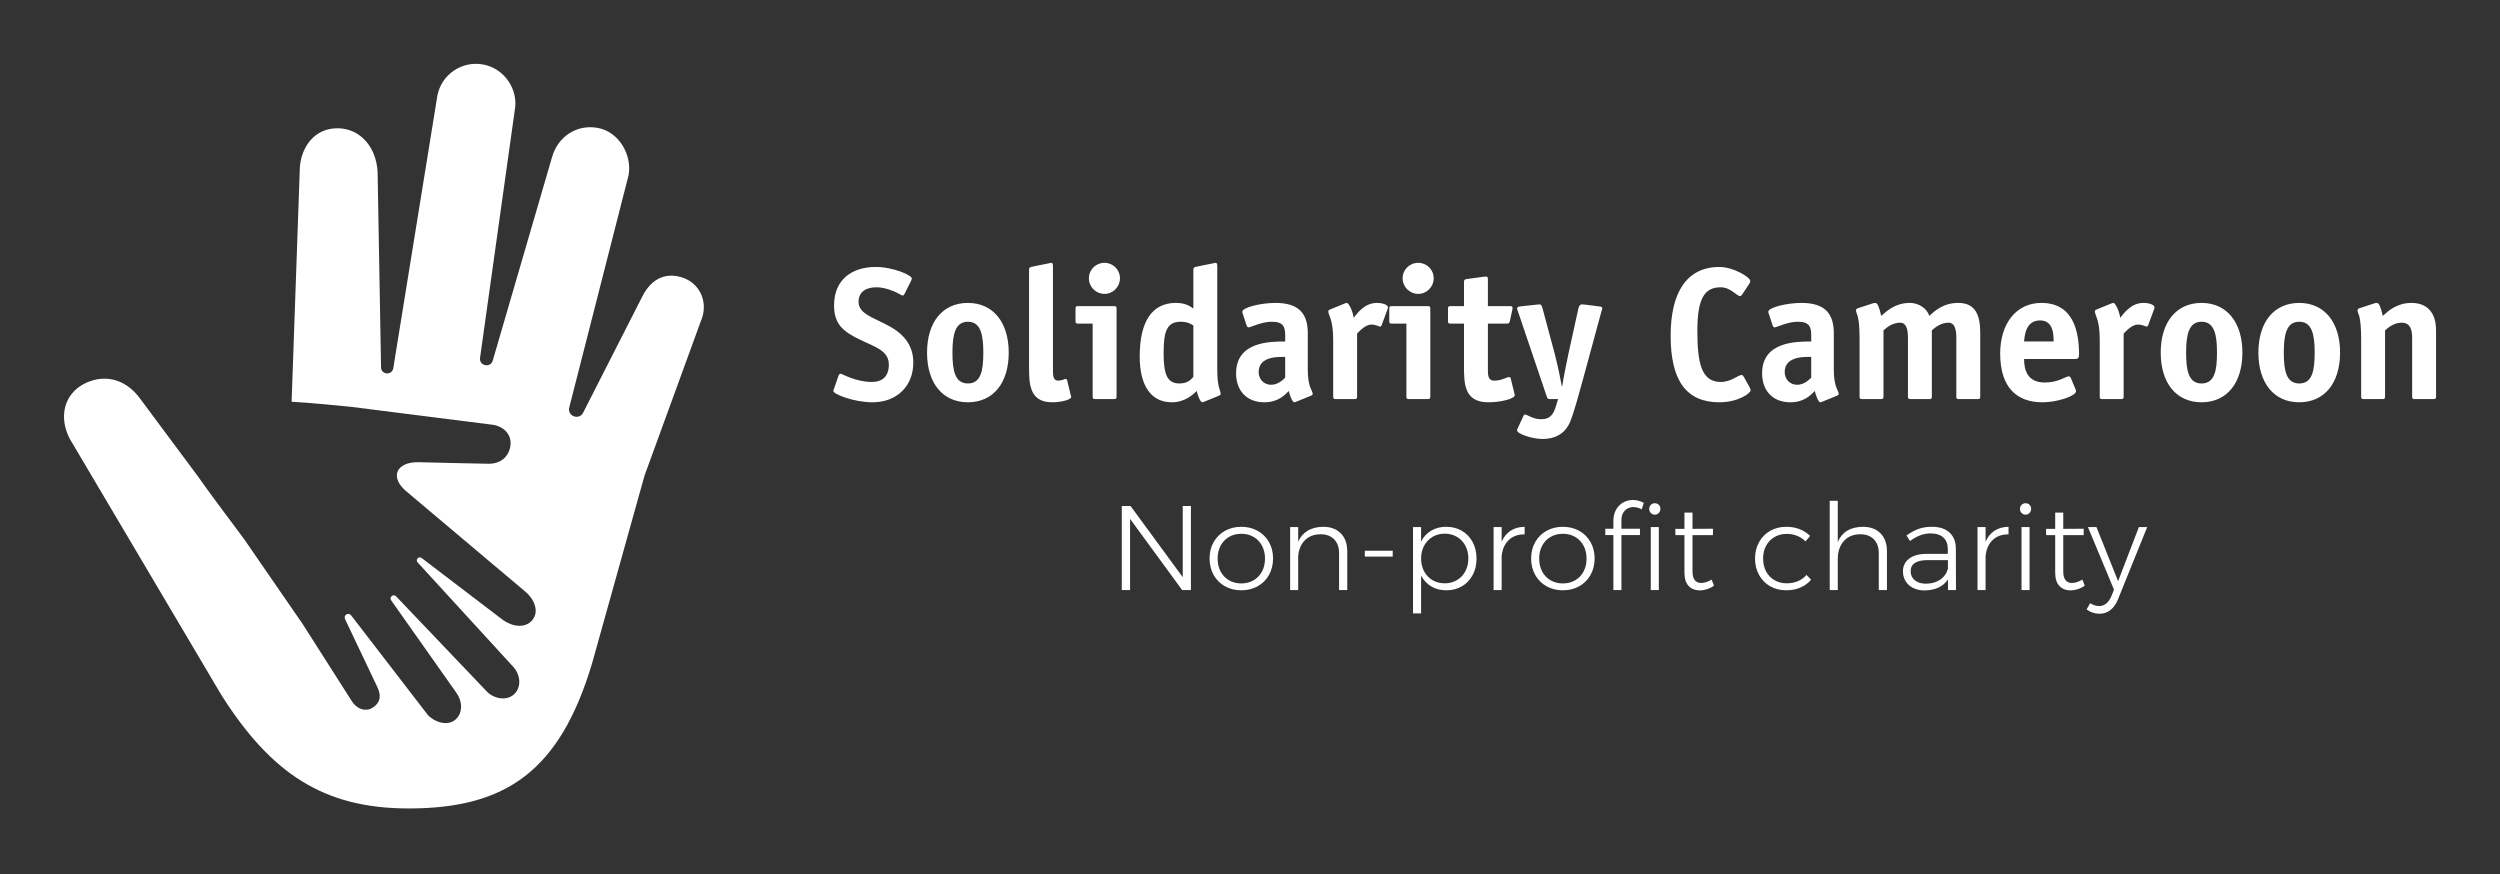 
        <svg xmlns="http://www.w3.org/2000/svg" xmlns:xlink="http://www.w3.org/1999/xlink" version="1.1" width="3162.162" height="1105.772" viewBox="0 0 3162.162 1105.772">
			
			<rect x="0" y="0" width="3162.162" height="1105.772" fill="#333333" stroke="none"/>
			
			<g transform="scale(8.108) translate(10, 10)">
				<defs id="SvgjsDefs7727"/><g id="SvgjsG7728" featureKey="symbolFeature-0" transform="matrix(0.138,0,0,0.138,-8.199,-24.088)" fill="#fff"><path xmlns="http://www.w3.org/2000/svg" d="M779.3,464.9l-63.8,175l-59.3,212.3c-36.3,120.9-96.7,164-207.8,163.8c-95.6-0.1-155-39.5-211.3-128.4l-171.6-290  c-12.6-25.2-5.3-49.8,15.7-61.2c21-11.3,46.7-8.2,64.8,17.2c5.7,8,33.5,44.8,64.2,86.3c0,0,0.1,0.1,0.1,0.1  c13,18.7,30.8,42.2,52.8,71.8l65.9,95.6l55,86.3c5.1,9.2,15.5,13.7,24,8.5c8.2-5,10.8-12.9,5.2-24.1l-36.2-76.1  c-2.1-4.3,3.5-8.1,6.7-4.5l86.8,112.7c7.4,8.3,22.5,13.2,31.4,5.3c8.9-7.9,7.6-21.5,0.5-30.9l-73.2-103.8c-2.7-3.5,2.3-7.8,5.4-4.7  l102.1,107.1c7.4,8.3,22.2,11.9,31.1,4c8.9-7.9,7.6-21.8-0.1-30.7L459,737.8c-2.6-3,1.2-7.3,4.5-5l92.2,70.3c11.3,7.9,25.4,9.2,33,0  c8.5-10.2,1.5-24.6-8-32.3l-132.9-112c-21.2-16.6-13.5-34.9,12.8-34.2c33.5,1,71.1,1.5,77.5,1.7c15.1,0.6,23.9-8.3,25.8-19.7  c1.9-11.4-5.4-21.5-18.8-24.2l-162-20.5c-19.9-1.9-43-4.3-66.5-5.7l9.2-261.8c0.4-25.3,16.5-48.1,43.9-47.3  c24.6,0.7,42.7,21.2,44.1,49.6l3.9,220.8c0.3,8.3,12.2,9.2,13.8,1l49.9-308.5c4.7-23.8,27.7-39.5,51.8-35  c24.2,4.5,39.9,28.7,35.7,51.3l-39.3,280.4c-1.2,9.1,12,11.7,14.4,2.9l66.8-229.2c6.3-23.5,27.9-38.2,52-33.7  c24.2,4.5,38.9,31,34.7,53.5l-67.2,263.1c-1.7,9.6,11.6,14,15.9,5.2l66.2-130c11.2-23.3,29.3-29,47.8-22  C779.1,423.8,787.9,444.9,779.3,464.9z"/></g><g id="SvgjsG7729" featureKey="nameFeature-0" transform="matrix(0.734,0,0,0.734,119.266,22.898)" fill="#fff"><path d="M17.48 14.96 l-1.32 2.64 c-0.12 0.24 -0.28 0.4 -0.44 0.4 c-0.24 0 -2.72 -1.76 -5.6 -1.76 c-1.84 0 -3.76 0.72 -3.76 3.12 c0 3.04 4.68 3.6 8.2 6.2 c2.04 1.52 3.44 3.64 3.44 6.68 c0 5.08 -3.6 8.44 -8.64 8.44 c-4.08 0 -8.36 -1.76 -8.36 -2.4 c0 -0.12 0.12 -0.4 0.2 -0.64 l0.92 -2.64 c0.08 -0.24 0.28 -0.4 0.44 -0.4 c0.24 0 3.2 1.76 6.64 1.76 c2.24 0 3.6 -1.2 3.6 -3.68 c0 -3.56 -4.08 -3.92 -8.16 -6.4 c-2.12 -1.28 -3.48 -2.88 -3.48 -6.2 c0 -5.76 4.16 -8.16 8.8 -8.16 c3.8 0 7.72 1.76 7.72 2.44 c0 0.12 -0.04 0.28 -0.2 0.6 z M29.6 36.68 c2.8 0 3.28 -2.8 3.28 -6.56 c0 -3.72 -0.52 -6.56 -3.28 -6.56 s-3.28 2.84 -3.28 6.56 s0.48 6.56 3.28 6.56 z M38.28 30.12 c0 6.44 -3.28 10.56 -8.68 10.56 s-8.68 -4.12 -8.68 -10.56 s3.28 -10.56 8.68 -10.56 c5.36 0 8.68 4.12 8.68 10.56 z M50.68 35.96 l0.8 3.28 c0.04 0.2 0.08 0.2 0.08 0.32 c0 0.56 -2.12 1.12 -4.04 1.12 c-4.92 0 -4.92 -4.04 -4.92 -7.72 l0 -20.4 c0 -0.6 0.28 -0.6 0.76 -0.72 l3.36 -0.68 c0.12 0 0.48 -0.12 0.56 -0.12 c0.32 0 0.4 0.16 0.4 0.84 l0 21.8 c0 1.28 0 2.4 1.12 2.4 c0.8 0 1.32 -0.36 1.56 -0.36 c0.16 0 0.28 0.08 0.32 0.24 z M61.2 20.8 l0 18.64 c0 0.44 -0.08 0.56 -0.56 0.56 l-3.96 0 c-0.48 0 -0.56 -0.12 -0.56 -0.56 l0 -15.48 l-3.08 0 c-0.48 0 -0.56 -0.12 -0.56 -0.56 l0 -2.6 c0 -0.44 0.08 -0.56 0.56 -0.56 l7.6 0 c0.48 0 0.56 0.12 0.56 0.56 z M61.92 14.32 c0 1.84 -1.48 3.32 -3.28 3.32 c-1.84 0 -3.32 -1.48 -3.32 -3.32 s1.48 -3.28 3.32 -3.28 c1.8 0 3.28 1.44 3.28 3.28 z M77.52 35.28 l0 -10.92 c-0.36 -0.2 -1.04 -0.8 -2.72 -0.8 c-3 0 -3.6 2.24 -3.6 6.68 c0 4.52 0.76 6.44 3.36 6.44 c1.8 0 2.48 -0.88 2.96 -1.4 z M82.96 39.28 l-3.04 1.24 c-0.16 0.04 -0.36 0.16 -0.52 0.16 c-0.36 0 -0.96 -1.4 -1.16 -2.4 c-0.64 0.6 -2.4 2.4 -5.28 2.4 c-4.56 0 -6.84 -3.68 -6.84 -9.76 c0 -7.56 2.72 -11.36 7.68 -11.36 c2.16 0 3.08 0.76 3.72 1.2 l0 -8.2 c0 -0.6 0.28 -0.6 0.76 -0.72 l3.36 -0.68 c0.12 0 0.48 -0.12 0.56 -0.12 c0.32 0 0.4 0.16 0.4 0.84 l0 21.84 c0 3.88 0.72 4.4 0.72 5.2 c0 0.16 -0.16 0.28 -0.36 0.36 z M102.52 39.28 l-3.04 1.24 c-0.16 0.04 -0.36 0.16 -0.52 0.16 c-0.36 0 -0.96 -1.4 -1.16 -2.4 c-0.8 0.8 -2.2 2.4 -5.2 2.4 c-3.68 0 -6 -2.4 -6 -6.16 c0 -6.76 7.28 -6.76 10.44 -6.76 l0 -1.24 c0 -1.8 -0.32 -2.96 -2.84 -2.96 c-2.24 0 -4.44 1.2 -4.96 1.2 c-0.2 0 -0.36 -0.24 -0.4 -0.4 l-0.8 -2.44 c-0.08 -0.16 -0.12 -0.32 -0.12 -0.48 c0 -0.92 3.96 -1.88 7.04 -1.88 c5 0 6.88 2.28 6.88 6.44 l0 7.72 c0 3.88 1.04 4.4 1.04 5.2 c0 0.16 -0.16 0.28 -0.36 0.36 z M97.04 35.44 l0 -4.4 c-1 0 -5.64 -0.32 -5.64 3.2 c0 1.56 1.12 2.72 2.64 2.72 c1.48 0 2.52 -1.04 3 -1.52 z M112.32 26.08 l0 13.36 c0 0.44 -0.08 0.56 -0.56 0.56 l-3.96 0 c-0.48 0 -0.56 -0.12 -0.56 -0.56 l0 -12.08 c0 -4.4 -1.04 -5.12 -1.04 -6.04 c0 -0.16 0.16 -0.28 0.36 -0.36 l3.04 -1.24 c0.16 -0.04 0.36 -0.16 0.52 -0.16 c0.48 0 1.28 1.8 1.48 3.16 c0.76 -0.92 2.24 -3.16 4.96 -3.16 c1.16 0 2.32 0.4 2.32 0.92 c0 0.16 -0.04 0.32 -0.08 0.4 l-1.24 3.36 c-0.04 0.12 -0.16 0.36 -0.32 0.36 c-0.24 0 -0.96 -0.44 -1.88 -0.44 c-1.24 0 -2.52 1.36 -3.04 1.92 z M127.88 20.8 l0 18.64 c0 0.44 -0.08 0.56 -0.56 0.56 l-3.96 0 c-0.48 0 -0.56 -0.12 -0.56 -0.56 l0 -15.48 l-3.08 0 c-0.48 0 -0.56 -0.12 -0.56 -0.56 l0 -2.6 c0 -0.44 0.08 -0.56 0.56 -0.56 l7.6 0 c0.48 0 0.56 0.12 0.56 0.56 z M128.6 14.32 c0 1.84 -1.48 3.32 -3.28 3.32 c-1.84 0 -3.32 -1.48 -3.32 -3.32 s1.48 -3.28 3.32 -3.28 c1.8 0 3.28 1.44 3.28 3.28 z M144.96 35.56 l0.8 3.28 c0.04 0.2 0.08 0.2 0.08 0.32 c0 0.76 -2.92 1.52 -5.64 1.52 c-5.16 0 -5.16 -4.04 -5.16 -7.72 l0 -9 l-2.84 0 c-0.48 0 -0.56 -0.12 -0.56 -0.56 l0 -2.6 c0 -0.44 0.08 -0.56 0.56 -0.56 l2.84 0 l0 -5.04 c0 -0.52 0.08 -0.64 0.64 -0.72 l3.52 -0.48 c0.12 0 0.28 -0.04 0.52 -0.04 c0.36 0 0.4 0.2 0.4 0.68 l0 5.6 l4.56 0 c0.36 0 0.68 0 0.68 0.44 c0 0.08 0 0.16 -0.04 0.32 l-0.52 2.36 c-0.12 0.56 -0.24 0.6 -0.72 0.6 l-3.96 0 l0 9.68 c0 1.28 0 2.44 1.36 2.44 c1.6 0 2.6 -0.76 3.16 -0.76 c0.16 0 0.28 0.08 0.32 0.24 z M157.24 30.36 l2.12 -9.64 c0.12 -0.44 0.32 -0.84 0.68 -0.84 c0.16 0 0.6 0.04 0.72 0.04 l2.8 0.36 c0.6 0.08 0.88 0.12 0.88 0.4 c0 0.16 -0.12 0.4 -0.2 0.72 l-3.92 14.44 c-0.72 2.6 -1.8 6.68 -2.68 8.88 c-1.16 2.92 -3.64 3.76 -5.88 3.76 c-2.2 0 -5.44 -1.08 -5.44 -1.84 c0 -0.16 0.08 -0.32 0.16 -0.48 l1.2 -2.6 c0.08 -0.2 0.24 -0.28 0.36 -0.28 c0.4 0 1.64 1 3.4 1 c2.08 0 2.68 -1.24 3.2 -2.96 l0.4 -1.32 l-1.68 0 c-0.52 0 -0.6 -0.16 -0.72 -0.52 l-6.12 -18.08 c-0.04 -0.08 -0.16 -0.4 -0.2 -0.68 c0 -0.32 0.28 -0.36 0.88 -0.44 l3.32 -0.36 c0.12 0 0.56 -0.04 0.64 -0.04 c0.32 0 0.44 0.4 0.56 0.8 l2.6 9.68 c0.48 1.8 1.28 5.56 1.52 6.92 l0.08 0 c0.2 -1.56 1.16 -6.2 1.32 -6.92 z M194.52 35.28 l1.24 2.24 c0.12 0.24 0.2 0.4 0.2 0.6 c0 0.68 -2.72 2.56 -6.64 2.56 c-7 0 -10.36 -4.56 -10.36 -14.16 c0 -9.2 3.44 -14.6 10.36 -14.6 c3 0 6.56 2.2 6.56 2.96 c0 0.16 0 0.32 -0.2 0.6 l-1.48 2.24 c-0.16 0.24 -0.32 0.4 -0.48 0.4 c-0.68 0 -2 -1.88 -4.12 -1.88 c-3.44 0 -4.96 2.36 -4.96 9.24 c0 6.8 0.84 10.88 4.96 10.88 c2.24 0 3.68 -1.48 4.48 -1.48 c0.16 0 0.28 0.12 0.44 0.4 z M214.32 39.28 l-3.04 1.24 c-0.16 0.04 -0.36 0.16 -0.52 0.16 c-0.36 0 -0.96 -1.4 -1.16 -2.4 c-0.8 0.8 -2.2 2.4 -5.2 2.4 c-3.68 0 -6 -2.4 -6 -6.16 c0 -6.76 7.28 -6.76 10.44 -6.76 l0 -1.24 c0 -1.8 -0.32 -2.96 -2.84 -2.96 c-2.24 0 -4.44 1.2 -4.96 1.2 c-0.2 0 -0.36 -0.24 -0.4 -0.4 l-0.8 -2.44 c-0.08 -0.16 -0.12 -0.32 -0.12 -0.48 c0 -0.92 3.96 -1.88 7.04 -1.88 c5 0 6.88 2.28 6.88 6.44 l0 7.72 c0 3.88 1.04 4.4 1.04 5.2 c0 0.16 -0.16 0.28 -0.36 0.36 z M208.84 35.44 l0 -4.4 c-1 0 -5.64 -0.32 -5.64 3.2 c0 1.56 1.12 2.72 2.64 2.72 c1.48 0 2.52 -1.04 3 -1.52 z M244.76 25.88 l0 13.56 c0 0.44 -0.08 0.56 -0.56 0.56 l-3.96 0 c-0.48 0 -0.56 -0.12 -0.56 -0.56 l0 -12.32 c0 -1.52 -0.16 -3.36 -1.68 -3.36 c-1.68 0 -3 1.16 -3.52 1.64 l0 14.04 c0 0.44 -0.08 0.56 -0.56 0.56 l-3.96 0 c-0.48 0 -0.56 -0.12 -0.56 -0.56 l0 -12.32 c0 -1.52 -0.16 -3.36 -1.68 -3.36 c-1.68 0 -3 1.16 -3.52 1.64 l0 14.04 c0 0.44 -0.08 0.56 -0.56 0.56 l-3.96 0 c-0.48 0 -0.56 -0.12 -0.56 -0.56 l0 -12.08 c0 -5.64 -0.76 -5.32 -0.76 -6.24 c0 -0.2 0.16 -0.36 0.44 -0.44 l3.04 -1 c0.24 -0.08 0.44 -0.12 0.6 -0.12 c0.52 0 0.84 0.88 1.28 2.76 c1.2 -1.04 2.96 -2.76 6.12 -2.76 c1.72 0 3.6 1.08 4.08 2.76 c1.2 -1.04 2.92 -2.76 6.2 -2.76 c3.76 0 4.64 2.84 4.64 6.32 z M264 35.48 l1 2.4 c0.08 0.12 0.12 0.28 0.12 0.44 c0 1.04 -4 2.36 -7.16 2.36 c-5.28 0 -8.96 -3 -8.96 -10.36 c0 -6.36 3.4 -10.76 8.76 -10.76 c6.8 0 8 6.08 8 10.92 c0 0.76 -0.16 1 -0.92 1 l-10.76 0 c0 2.24 0.64 5 4.4 5 c2.88 0 4.52 -1.32 5.08 -1.32 c0.2 0 0.36 0.16 0.44 0.32 z M254.08 27.76 l6.28 0 c0 -1.64 -0.12 -4.48 -2.88 -4.48 c-3.12 0 -3.28 3.36 -3.4 4.48 z M275.24 26.08 l0 13.36 c0 0.44 -0.08 0.56 -0.56 0.56 l-3.96 0 c-0.48 0 -0.56 -0.12 -0.56 -0.56 l0 -12.08 c0 -4.4 -1.04 -5.12 -1.04 -6.04 c0 -0.16 0.16 -0.28 0.36 -0.36 l3.04 -1.24 c0.16 -0.04 0.36 -0.16 0.52 -0.16 c0.48 0 1.28 1.8 1.48 3.16 c0.76 -0.92 2.24 -3.16 4.96 -3.16 c1.16 0 2.32 0.4 2.32 0.92 c0 0.16 -0.04 0.32 -0.08 0.4 l-1.24 3.36 c-0.04 0.12 -0.16 0.36 -0.32 0.36 c-0.24 0 -0.96 -0.44 -1.88 -0.44 c-1.24 0 -2.52 1.36 -3.04 1.92 z M291.8 36.68 c2.8 0 3.28 -2.8 3.28 -6.56 c0 -3.72 -0.52 -6.56 -3.28 -6.56 s-3.28 2.84 -3.28 6.56 s0.48 6.56 3.28 6.56 z M300.48 30.12 c0 6.44 -3.28 10.56 -8.68 10.56 s-8.68 -4.12 -8.68 -10.56 s3.28 -10.56 8.68 -10.56 c5.36 0 8.68 4.12 8.68 10.56 z M312.56 36.68 c2.8 0 3.28 -2.8 3.28 -6.56 c0 -3.72 -0.52 -6.56 -3.28 -6.56 s-3.28 2.84 -3.28 6.56 s0.48 6.56 3.28 6.56 z M321.24 30.12 c0 6.44 -3.28 10.56 -8.68 10.56 s-8.68 -4.12 -8.68 -10.56 s3.28 -10.56 8.68 -10.56 c5.36 0 8.68 4.12 8.68 10.56 z M341.64 25.4 l0 14.04 c0 0.44 -0.08 0.56 -0.56 0.56 l-3.96 0 c-0.48 0 -0.56 -0.12 -0.56 -0.56 l0 -12.32 c0 -1.52 -0.2 -3.36 -2.24 -3.36 c-1.68 0 -3 1.16 -3.52 1.64 l0 14.04 c0 0.44 -0.08 0.56 -0.56 0.56 l-3.96 0 c-0.48 0 -0.56 -0.12 -0.56 -0.56 l0 -12.08 c0 -5.64 -0.76 -5.32 -0.76 -6.24 c0 -0.2 0.16 -0.36 0.44 -0.44 l3.04 -1 c0.24 -0.08 0.44 -0.12 0.6 -0.12 c0.52 0 0.84 0.88 1.28 2.76 c1.16 -1.04 2.96 -2.76 6.12 -2.76 c2.2 0 5.2 1 5.2 5.84 z"/></g><g id="SvgjsG7730" featureKey="sloganFeature-0" transform="matrix(0.938,0,0,0.938,162.936,63.29)" fill="#fff"><path d="M12.34 6.02 l1.36 0 l0 13.98 l-1.46 0 l-8.66 -11.84 l0 11.84 l-1.38 0 l0 -13.98 l1.46 0 l8.68 11.84 l0 -11.84 z M24.8 10.15 q1.2 0.67 1.88 1.87 t0.68 2.72 q0 1.54 -0.68 2.75 t-1.88 1.88 t-2.72 0.67 t-2.72 -0.67 t-1.88 -1.88 t-0.68 -2.75 q0 -1.52 0.68 -2.72 t1.88 -1.87 t2.72 -0.67 t2.72 0.67 z M20.04 11.16 q-0.9 0.52 -1.4 1.46 t-0.5 2.14 q0 1.22 0.5 2.16 t1.4 1.46 t2.04 0.52 t2.04 -0.52 t1.4 -1.46 t0.5 -2.16 q0 -1.2 -0.5 -2.14 t-1.4 -1.46 t-2.04 -0.52 t-2.04 0.52 z M38.63 10.57 q1.07 1.09 1.07 2.99 l0 6.44 l-1.36 0 l0 -6.12 q0 -1.48 -0.82 -2.32 t-2.28 -0.84 q-1.62 0.02 -2.59 1 t-1.11 2.64 l0 5.64 l-1.34 0 l0 -10.48 l1.34 0 l0 2.44 q0.54 -1.22 1.59 -1.84 t2.55 -0.64 q1.88 0 2.95 1.09 z M42.62 13.46 l4.64 0 l0 0.98 l-4.64 0 l0 -0.98 z M58.77 10.15 q1.15 0.67 1.79 1.88 t0.64 2.75 q0 1.52 -0.64 2.72 t-1.78 1.87 t-2.6 0.67 q-1.44 0 -2.52 -0.65 t-1.68 -1.81 l0 6.3 l-1.34 0 l0 -14.36 l1.34 0 l0 2.42 q0.58 -1.16 1.67 -1.81 t2.51 -0.65 q1.46 0 2.61 0.67 z M57.94 18.35 q0.9 -0.53 1.4 -1.47 t0.5 -2.14 q0 -1.18 -0.5 -2.12 t-1.4 -1.47 t-2.02 -0.53 q-1.14 0 -2.03 0.53 t-1.4 1.47 t-0.51 2.12 q0 1.2 0.5 2.14 t1.4 1.47 t2.04 0.53 q1.12 0 2.02 -0.53 z M66.87 10.13 q0.97 -0.63 2.33 -0.65 l0 1.26 q-1.66 -0.02 -2.67 0.97 t-1.15 2.69 l0 5.6 l-1.34 0 l0 -10.48 l1.34 0 l0 2.44 q0.52 -1.2 1.49 -1.83 z M78.28 10.15 q1.2 0.67 1.88 1.87 t0.68 2.72 q0 1.54 -0.68 2.75 t-1.88 1.88 t-2.72 0.67 t-2.72 -0.67 t-1.88 -1.88 t-0.68 -2.75 q0 -1.52 0.68 -2.72 t1.88 -1.87 t2.72 -0.67 t2.72 0.67 z M73.52 11.16 q-0.9 0.52 -1.4 1.46 t-0.5 2.14 q0 1.22 0.5 2.16 t1.4 1.46 t2.04 0.52 t2.04 -0.52 t1.4 -1.46 t0.5 -2.16 q0 -1.2 -0.5 -2.14 t-1.4 -1.46 t-2.04 -0.52 t-2.04 0.52 z M85.87 6.78 q-0.57 0.58 -0.57 1.54 l0 1.48 l3.08 0 l0 1.06 l-3.08 0 l0 9.14 l-1.34 0 l0 -9.14 l-1.34 0 l0 -1.06 l1.34 0 l0 -1.32 q0 -1.04 0.44 -1.83 t1.18 -1.21 t1.6 -0.42 q0.98 0 1.84 0.48 l-0.34 1.08 q-0.72 -0.38 -1.4 -0.38 q-0.84 0 -1.41 0.58 z M90.18 9.52 l1.34 0 l0 10.48 l-1.34 0 l0 -10.48 z M91.52 5.83 q0.26 0.27 0.26 0.67 t-0.27 0.68 t-0.65 0.28 q-0.4 0 -0.67 -0.28 t-0.27 -0.68 t0.27 -0.67 t0.67 -0.27 t0.66 0.27 z M100.7 19.28 q-1.08 0.74 -2.32 0.78 q-1.2 0 -1.9 -0.74 t-0.7 -2.22 l0 -6.24 l-1.5 0 l-0.02 -1.04 l1.52 0 l0 -2.7 l1.34 0 l0 2.7 l3.4 -0.02 l0 1.06 l-3.4 0 l0 6.02 q0 1.94 1.44 1.94 q0.8 0 1.74 -0.56 z M112.78 10.66 q-1.12 0 -2.02 0.52 t-1.4 1.45 t-0.5 2.13 t0.5 2.14 t1.4 1.46 t2.02 0.52 q1.02 0 1.87 -0.36 t1.43 -1.04 l0.76 0.8 q-0.7 0.84 -1.76 1.3 t-2.36 0.46 q-1.5 0 -2.68 -0.67 t-1.85 -1.88 t-0.67 -2.73 t0.67 -2.73 t1.85 -1.88 t2.68 -0.67 q1.22 0 2.23 0.4 t1.73 1.12 l-0.76 0.9 q-1.28 -1.24 -3.14 -1.24 z M128.39 10.57 q1.07 1.09 1.07 2.99 l0 6.44 l-1.36 0 l0 -6.12 q0 -1.48 -0.82 -2.32 t-2.28 -0.84 q-1.74 0.02 -2.73 1.15 t-0.99 2.99 l0 5.14 l-1.34 0 l0 -14.84 l1.34 0 l0 6.84 q1.06 -2.48 4.16 -2.52 q1.88 0 2.95 1.09 z M139.62 20 l-0.02 -1.76 q-0.62 0.92 -1.62 1.37 t-2.3 0.45 q-1.06 0 -1.87 -0.41 t-1.25 -1.13 t-0.44 -1.62 q0 -1.36 1.05 -2.14 t2.89 -0.78 l3.52 0 l0 -0.8 q0 -1.24 -0.74 -1.92 t-2.16 -0.68 q-1.68 0 -3.38 1.26 l-0.6 -0.92 q1.06 -0.74 2.02 -1.09 t2.2 -0.35 q1.9 0 2.94 0.95 t1.06 2.63 l0.02 6.94 l-1.32 0 z M138.29 18.29 q0.97 -0.65 1.31 -1.83 l0 -1.44 l-3.38 0 q-1.38 0 -2.1 0.46 t-0.72 1.38 q0 0.94 0.69 1.51 t1.83 0.57 q1.4 0 2.37 -0.65 z M147.35 10.13 q0.97 -0.63 2.33 -0.65 l0 1.26 q-1.66 -0.02 -2.67 0.97 t-1.15 2.69 l0 5.6 l-1.34 0 l0 -10.48 l1.34 0 l0 2.44 q0.52 -1.2 1.49 -1.83 z M151.84 9.52 l1.34 0 l0 10.48 l-1.34 0 l0 -10.48 z M153.18 5.83 q0.26 0.27 0.26 0.67 t-0.27 0.68 t-0.65 0.28 q-0.4 0 -0.67 -0.28 t-0.27 -0.68 t0.27 -0.67 t0.67 -0.27 t0.66 0.27 z M162.36 19.28 q-1.08 0.74 -2.32 0.78 q-1.2 0 -1.9 -0.74 t-0.7 -2.22 l0 -6.24 l-1.5 0 l-0.02 -1.04 l1.52 0 l0 -2.7 l1.34 0 l0 2.7 l3.4 -0.02 l0 1.06 l-3.4 0 l0 6.02 q0 1.94 1.44 1.94 q0.8 0 1.74 -0.56 z M166.63 23.32 q-0.79 0.62 -1.81 0.62 q-1.22 0 -2.16 -0.72 l0.6 -1.04 q0.7 0.48 1.5 0.48 q0.64 0 1.16 -0.42 t0.86 -1.22 l0.44 -1.08 l-4.34 -10.42 l1.42 0 l3.6 9 l3.46 -9 l1.38 0 l-4.84 11.98 q-0.48 1.2 -1.27 1.82 z"/></g>
			</g>
		</svg>
	